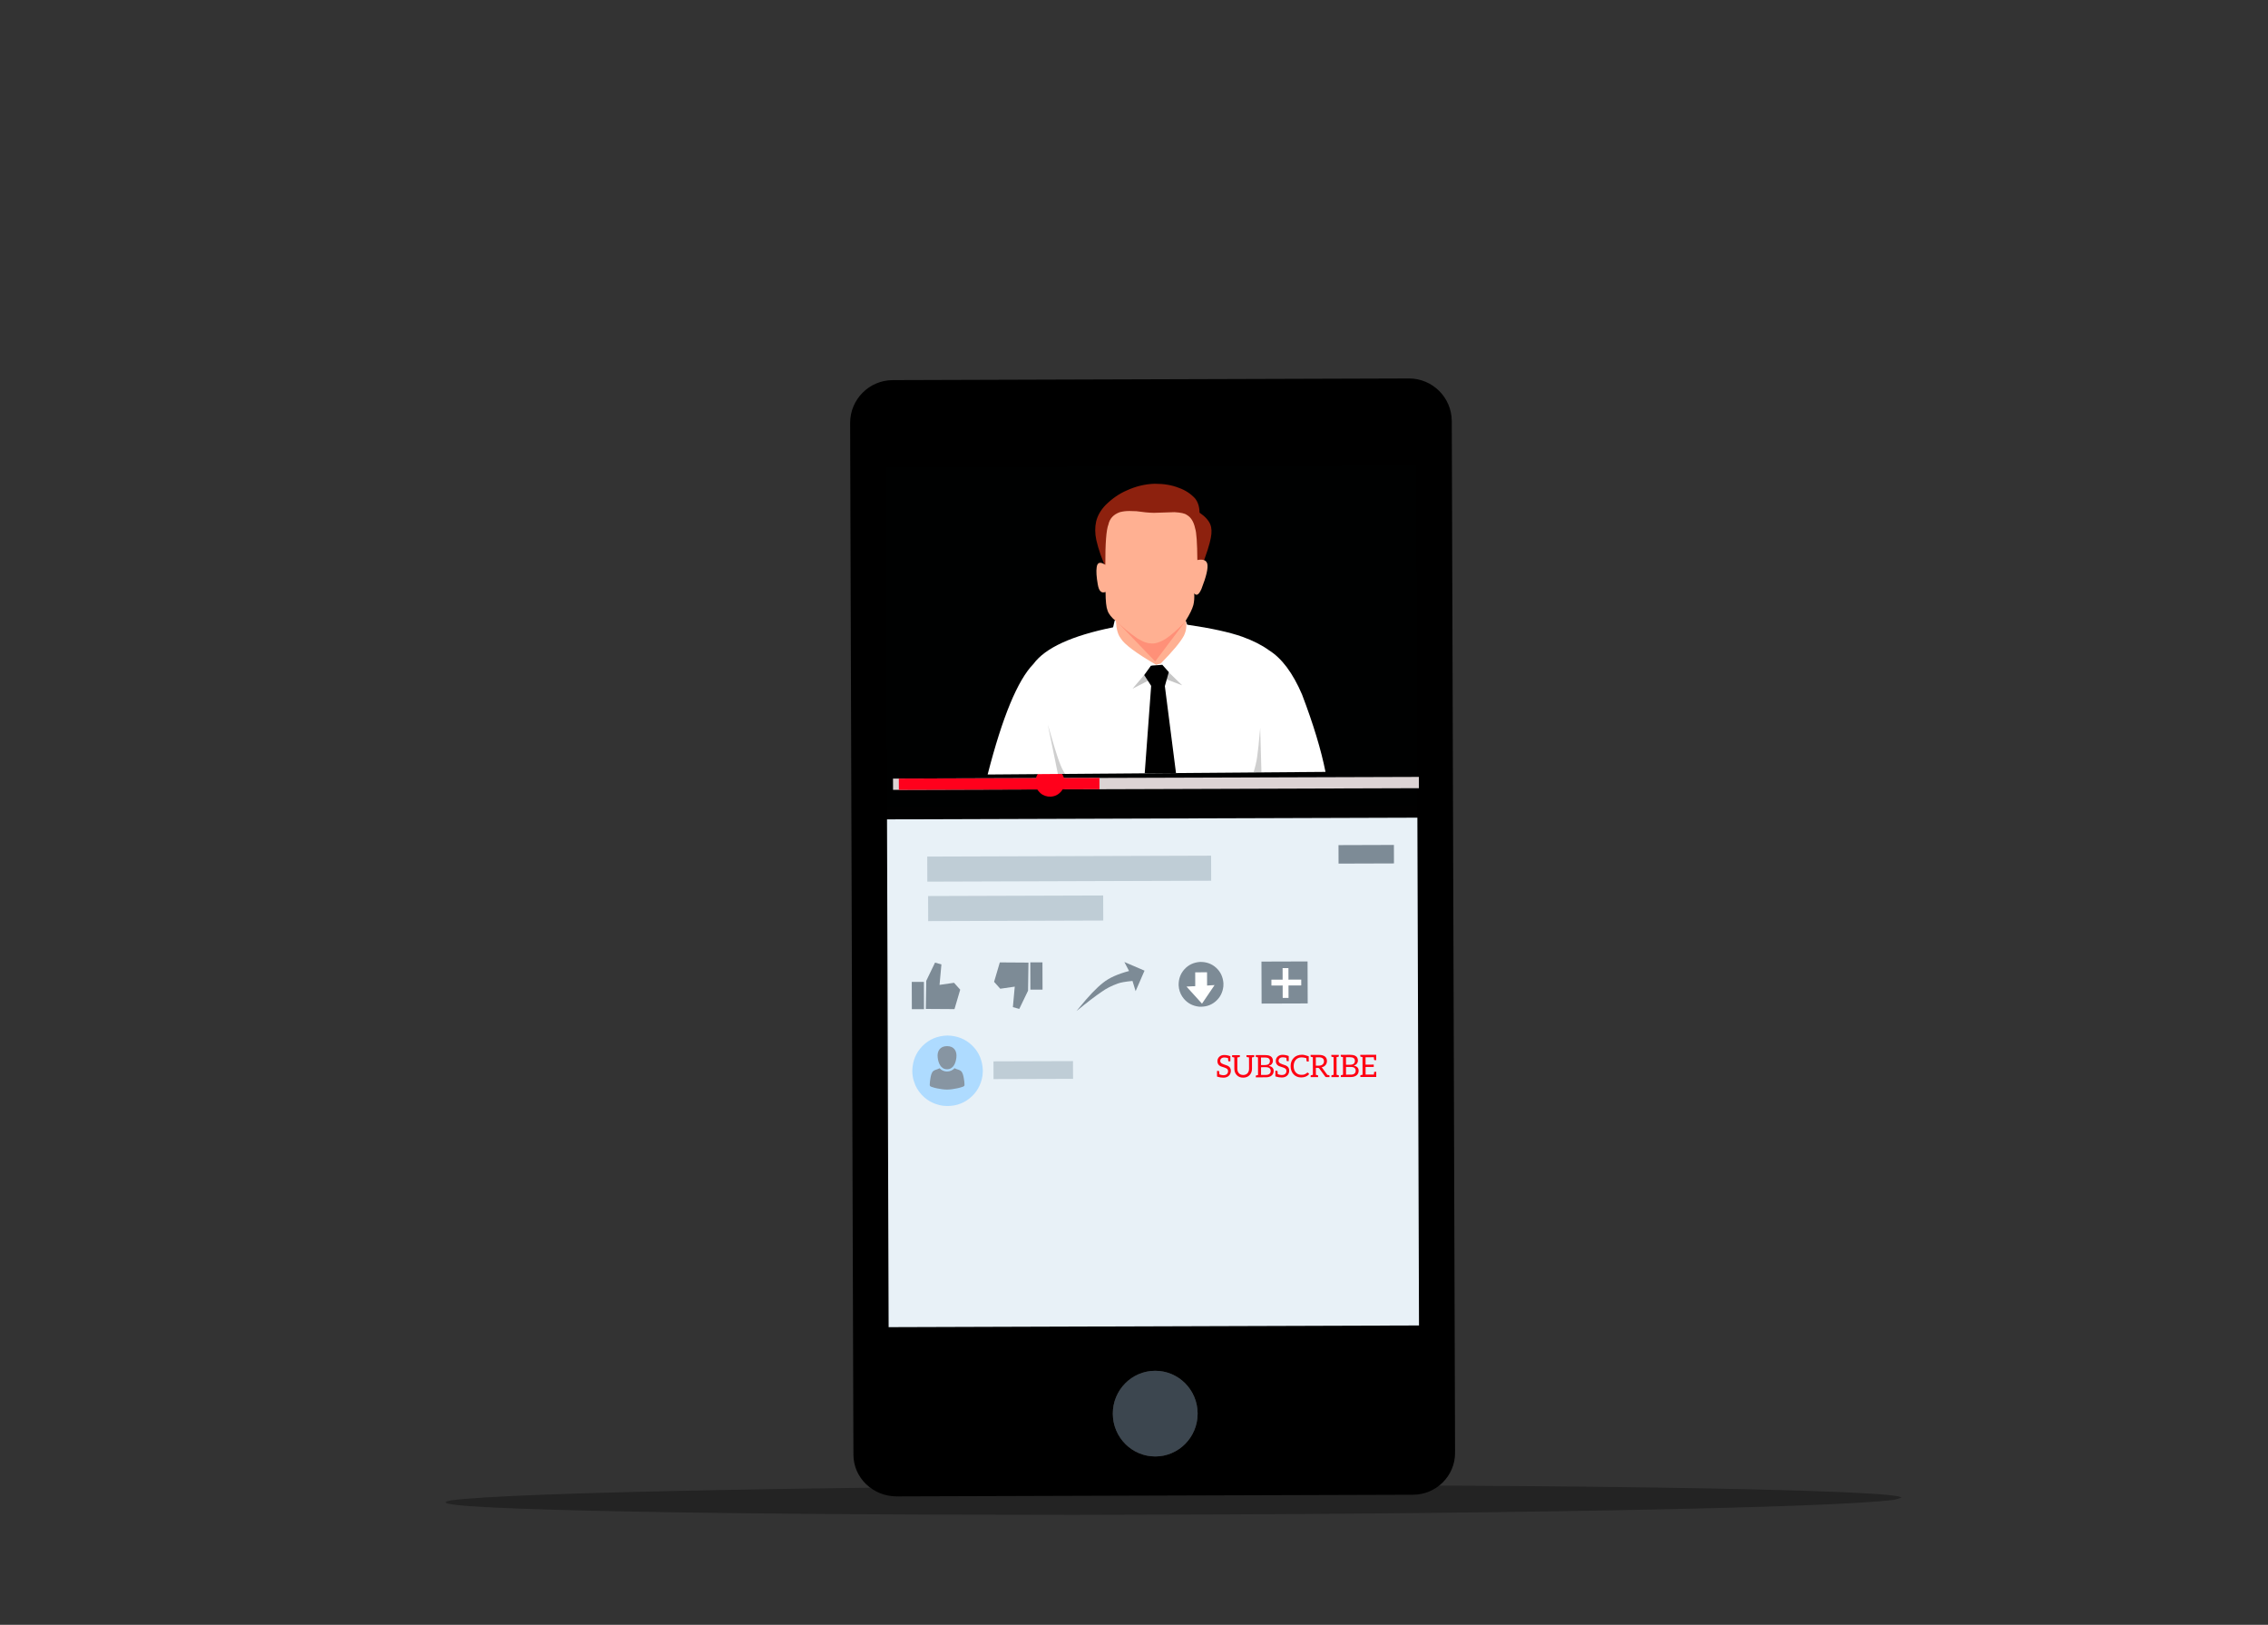 <?xml version="1.0" encoding="UTF-8" standalone="no"?>
<svg
   version="1.1"
   width="1128px"
   height="808px"
   viewBox="-204 306 1128 808"
   id="svg191"
   sodipodi:docname="webinar-6706203.svg"
   inkscape:version="1.1 (c68e22c387, 2021-05-23)"
   xmlns:inkscape="http://www.inkscape.org/namespaces/inkscape"
   xmlns:sodipodi="http://sodipodi.sourceforge.net/DTD/sodipodi-0.dtd"
   xmlns="http://www.w3.org/2000/svg"
   xmlns:svg="http://www.w3.org/2000/svg">
  <rect x="-204" y="306" width="1128" height="808" fill="#333333" stroke="none"/>
  <defs
     id="defs195" />
  <sodipodi:namedview
     id="namedview193"
     pagecolor="#ffffff"
     bordercolor="#666666"
     borderopacity="1.0"
     inkscape:pageshadow="2"
     inkscape:pageopacity="0.0"
     inkscape:pagecheckerboard="0"
     showgrid="false"
     inkscape:zoom="0.96410891"
     inkscape:cx="563.73299"
     inkscape:cy="404"
     inkscape:window-width="1920"
     inkscape:window-height="991"
     inkscape:window-x="1699"
     inkscape:window-y="-9"
     inkscape:window-maximized="1"
     inkscape:current-layer="layer1" />
  <g
     id="layer1">
    <g
       style="fill:rgb(0,0,0); fill-opacity:0.318; stroke-linejoin: miter"
       id="g8">
      <path
         d="M741.649,1050.806L738.345,1051.803Q714.839,1054.857,600.746,1057.008Q485.865,1059.159,330.175,1059.318Q181.589,1059.32,92.497,1057.316Q3.477,1055.296,20.291,1052.12Q43.797,1049.065,157.89,1046.915Q272.772,1044.763,428.462,1044.604Q577.048,1044.602,666.139,1046.607Q694.685,1047.255,713.167,1048.068L728.701,1048.915Q741.502,1049.8,741.649,1050.806"
         id="path6" />
    </g>
    <g
       style="fill:rgb(113,207,235); fill-opacity:1.0; stroke-linejoin: miter"
       id="g12">
      <path
         d="M500.384,537.572L501.745,965.142L237.964,965.985L236.602,538.413 Z"
         id="path10" />
    </g>
    <g
       style="fill:rgb(232,241,247); fill-opacity:1.0; stroke-linejoin: miter"
       id="g16">
      <path
         d="M231.502,707.535L369.343,707.096L507.183,706.657Q507.622,844.497,508.061,982.338Q370.22,982.778,232.38,983.217Q231.941,845.376,231.502,707.535"
         id="path14" />
    </g>
    <g
       style="fill:rgb(0,0,0); fill-opacity:0.996; stroke-linejoin: miter"
       id="g20">
      <path
         d="M231.648,528.391L366.263,527.962L500.877,527.533Q501.172,620.076,501.467,712.618Q366.852,713.048,232.237,713.477Q231.943,620.934,231.648,528.391"
         id="path18" />
    </g>
    <g
       style="fill:rgb(255,255,255); fill-opacity:1.0; stroke-linejoin: miter"
       id="g24">
      <path
         d="M460.468,505.805L460.468,505.806L460.468,505.806L460.468,505.805"
         id="path22" />
    </g>
    <g
       style="fill:rgb(0,0,0); fill-opacity:1.0; stroke-linejoin: miter"
       id="g28">
      <path
         d="M501.745,965.142L237.964,965.985L236.602,538.413L500.384,537.573L501.745,965.142 Z M349.466,1009.043C349.429,997.288,358.839,987.722,370.487,987.685C382.138,987.648,391.605,997.154,391.643,1008.909C391.68,1020.66,382.274,1030.243,370.622,1030.281C358.975,1030.302,349.504,1020.794,349.466,1009.043 M519.644,1027.825L519.68,1027.826L518.048,515.415L518.048,515.411L518.047,515.308L518.039,515.309C517.946,503.609,508.424,494.17,496.705,494.207C496.621,494.208,496.553,494.216,496.477,494.216L496.477,494.208L448.688,494.362L309.269,494.805L240.005,495.026C228.302,495.071,218.847,504.57,218.821,516.261L218.817,516.262L220.449,1028.775L220.481,1028.776C220.474,1028.998,220.451,1029.217,220.451,1029.448C220.488,1040.913,230.153,1050.179,242.044,1050.141C242.219,1050.14,242.39,1050.116,242.566,1050.112L242.566,1050.139L498.763,1049.324L498.763,1049.322C510.331,1049.286,519.714,1039.962,519.678,1028.494C519.681,1028.267,519.653,1028.044,519.644,1027.825"
         id="path26" />
    </g>
    <g
       style="fill:rgb(60,70,79); fill-opacity:1.0; stroke-linejoin: miter"
       id="g32">
      <path
         d="M370.487,987.685C382.138,987.648,391.605,997.154,391.643,1008.909C391.68,1020.66,382.274,1030.243,370.622,1030.281C358.975,1030.302,349.504,1020.794,349.466,1009.043C349.429,997.288,358.839,987.722,370.487,987.685 Z"
         id="path30" />
    </g>
    <g
       style="fill:rgb(220,211,212); fill-opacity:1.0; stroke-linejoin: miter"
       id="g36">
      <path
         d="M240.146,693.184L370.913,692.768L501.68,692.351Q501.689,695.155,501.698,697.959Q370.931,698.376,240.164,698.793Q240.155,695.989,240.146,693.184"
         id="path34" />
    </g>
    <g
       style="fill:rgb(255,0,28); fill-opacity:1.0; stroke-linejoin: miter"
       id="g40">
      <path
         d="M243.041,693.184L292.926,693.025L342.811,692.866Q342.82,695.67,342.829,698.474Q292.944,698.633,243.059,698.793Q243.05,695.988,243.041,693.184"
         id="path38" />
    </g>
    <g
       style="fill:rgb(255,0,28); fill-opacity:0.996; stroke-linejoin: miter"
       id="g44">
      <path
         d="M325.457,694.909L325.394,695.894Q324.933,698.87,322.654,700.66Q320.36,702.45,317.242,702.123Q314.266,701.662,312.475,699.383Q311.902,698.647,311.529,697.777L311.215,696.883Q310.956,695.96,310.95,694.955Q311.018,691.873,313.058,689.819Q315.098,687.766,318.18,687.679Q321.263,687.746,323.316,689.787Q325.37,691.827,325.457,694.909"
         id="path42" />
    </g>
    <g
       style="fill:rgb(125,139,150); fill-opacity:0.996; stroke-linejoin: miter"
       id="g48">
      <path
         d="M461.71,726.27L475.489,726.226L489.268,726.182Q489.282,730.778,489.297,735.375Q475.518,735.419,461.739,735.463Q461.724,730.866,461.71,726.27"
         id="path46" />
    </g>
    <g
       style="fill:rgb(191,205,214); fill-opacity:1.0; stroke-linejoin: miter"
       id="g52">
      <path
         d="M257.166,731.971L327.755,731.746L398.345,731.521Q398.365,737.749,398.385,743.976Q327.795,744.201,257.205,744.427Q257.185,738.199,257.166,731.971"
         id="path50" />
    </g>
    <g
       style="fill:rgb(191,205,214); fill-opacity:1.0; stroke-linejoin: miter"
       id="g56">
      <path
         d="M257.598,751.593L301.135,751.455L344.672,751.316Q344.692,757.543,344.712,763.771Q301.175,763.91,257.638,764.049Q257.618,757.821,257.598,751.593"
         id="path54" />
    </g>
    <g
       style="fill:rgb(227,237,242); fill-opacity:0.996; stroke-linejoin: miter"
       id="g60">
      <path
         d="M217.069,534.078L217.069,534.078L217.069,534.079L217.069,534.078L217.069,534.078L217.069,534.078L217.069,534.079Q217.069,534.078,217.069,534.078"
         id="path58" />
    </g>
    <g
       style="fill:rgb(125,139,150); fill-opacity:1.0; stroke-linejoin: miter"
       id="g64">
      <path
         d="M249.468,794.299L252.492,794.289L255.517,794.28Q255.538,801.062,255.56,807.843Q252.535,807.853,249.511,807.862Q249.489,801.081,249.468,794.299"
         id="path62" />
    </g>
    <g
       style="fill:rgb(125,139,150); fill-opacity:1.0; stroke-linejoin: miter"
       id="g68">
      <path
         d="M256.665,793.777L261.038,784.7L264.218,785.58L263.286,795.778L270.488,794.732L273.564,798.158L270.715,807.826L256.456,807.733L256.665,793.777"
         id="path66" />
    </g>
    <g
       style="fill:rgb(227,237,242); fill-opacity:0.996; stroke-linejoin: miter"
       id="g72">
      <path
         d="M361.349,947.163L361.349,947.164L361.349,947.164L361.349,947.163"
         id="path70" />
    </g>
    <g
       style="fill:rgb(125,139,150); fill-opacity:1.0; stroke-linejoin: miter"
       id="g76">
      <path
         d="M314.51,798.125L311.486,798.134L308.461,798.144Q308.44,791.362,308.418,784.58Q311.443,784.571,314.467,784.561Q314.489,791.343,314.51,798.125"
         id="path74" />
    </g>
    <g
       style="fill:rgb(125,139,150); fill-opacity:1.0; stroke-linejoin: miter"
       id="g80">
      <path
         d="M307.313,798.646L302.94,807.724L299.76,806.844L300.692,796.646L293.49,797.691L290.414,794.265L293.263,784.597L307.522,784.691L307.313,798.646"
         id="path78" />
    </g>
    <g
       style="fill:rgb(125,139,150); fill-opacity:1.0; stroke-linejoin: miter"
       id="g84">
      <path
         d="M331.406,808.77L332.522,807.423Q339.785,798.441,344.688,794.664Q349.055,791.134,357.542,788.868L355.205,784.4L365.234,788.698L360.803,798.892L359.248,793.82Q353.993,794.306,351.9,795.118Q347.282,796.775,343.921,799.21Q339.422,802.227,331.406,808.77"
         id="path82" />
    </g>
    <g
       style="fill:rgb(227,237,242); fill-opacity:0.996; stroke-linejoin: miter"
       id="g88">
      <path
         d="M411.443,784.221L411.443,784.221L411.443,784.221L411.443,784.221"
         id="path86" />
    </g>
    <g
       style="fill:rgb(125,139,150); fill-opacity:1.0; stroke-linejoin: miter"
       id="g92">
      <path
         d="M404.479,794.988L404.447,796.504Q403.935,801.105,400.553,804.004Q397.148,806.903,392.338,806.607Q387.738,806.095,384.838,802.713Q383.908,801.62,383.278,800.309L382.738,798.957Q382.279,797.556,382.204,796.015Q382.105,791.276,385.103,787.988Q388.101,784.701,392.828,784.363Q397.566,784.265,400.854,787.262Q404.141,790.26,404.479,794.988"
         id="path90" />
    </g>
    <g
       style="fill:rgb(255,255,255); fill-opacity:0.996; stroke-linejoin: miter"
       id="g96">
      <path
         d="M390.438,789.529L393.385,789.52L396.331,789.51Q396.345,794.046,396.359,798.582Q393.413,798.591,390.467,798.6Q390.453,794.064,390.438,789.529"
         id="path94" />
    </g>
    <g
       style="fill:rgb(255,255,255); fill-opacity:0.996; stroke-linejoin: miter"
       id="g100">
      <path
         d="M400.076,795.88L400.076,795.88L393.816,805.11Q389.964,800.864,386.112,796.618L400.076,795.88"
         id="path98" />
    </g>
    <g
       style="fill:rgb(255,255,255); fill-opacity:0.996; stroke-linejoin: miter"
       id="g104">
      <path
         d="M211.094,777.897L211.094,777.897L211.094,777.897L211.094,777.897"
         id="path102" />
    </g>
    <g
       style="fill:rgb(125,139,150); fill-opacity:1.0; stroke-linejoin: miter"
       id="g108">
      <path
         d="M423.391,784.182L434.856,784.146L446.321,784.109Q446.354,794.555,446.387,805Q434.923,805.037,423.458,805.074Q423.425,794.628,423.391,784.182"
         id="path106" />
    </g>
    <g
       style="fill:rgb(255,255,255); fill-opacity:0.996; stroke-linejoin: miter"
       id="g112">
      <path
         d="M433.905,787.431L435.358,787.426L436.81,787.421Q436.834,794.839,436.857,802.256Q435.405,802.261,433.953,802.266Q433.929,794.848,433.905,787.431"
         id="path110" />
    </g>
    <g
       style="fill:rgb(255,255,255); fill-opacity:0.996; stroke-linejoin: miter"
       id="g116">
      <path
         d="M428.349,796.095L428.34,793.189L443.175,793.143L443.184,796.047L428.349,796.095"
         id="path114" />
    </g>
    <g
       style="fill:rgb(174,219,255); fill-opacity:0.996; stroke-linejoin: miter"
       id="g120">
      <path
         d="M284.819,838.441L284.667,840.821Q283.551,848.018,278.041,852.349Q272.493,856.676,264.953,855.885Q257.756,854.77,253.426,849.26Q252.038,847.478,251.137,845.376L250.378,843.214Q249.751,840.981,249.737,838.552Q249.901,831.098,254.835,826.132Q259.769,821.167,267.222,820.956Q274.677,821.12,279.642,826.053Q284.607,830.987,284.819,838.441"
         id="path118" />
    </g>
    <g
       style="fill:rgb(135,149,162); fill-opacity:1.0; stroke-linejoin: miter"
       id="g124">
      <path
         d="M267.035,837.742C270.233,837.732,271.373,834.527,271.666,831.896C272.027,828.655,270.487,826.221,266.999,826.233C263.511,826.244,261.986,828.687,262.368,831.926C262.677,834.554,263.838,837.753,267.035,837.742 Z"
         id="path122" />
    </g>
    <g
       style="fill:rgb(135,149,162); fill-opacity:1.0; stroke-linejoin: miter"
       id="g128">
      <path
         d="M275.709,845.338C275.671,844.318,275.548,843.293,275.367,842.289C275.147,841.073,274.867,839.289,273.802,838.5C273.186,838.043,272.39,837.895,271.685,837.621C271.342,837.488,271.035,837.355,270.747,837.204C269.779,838.272,268.514,838.834,267.038,838.839C265.563,838.843,264.295,838.29,263.32,837.227C263.033,837.381,262.726,837.515,262.384,837.651C261.682,837.93,260.886,838.082,260.274,838.543C259.214,839.339,258.945,841.125,258.733,842.342C258.558,843.347,258.441,844.373,258.41,845.393C258.385,846.184,258.776,846.293,259.438,846.53C260.267,846.826,261.122,847.045,261.984,847.224C263.647,847.569,265.361,847.834,267.067,847.841C268.773,847.823,270.485,847.548,272.146,847.191C273.006,847.007,273.861,846.782,274.688,846.481C275.349,846.24,275.738,846.129,275.709,845.338 Z"
         id="path126" />
    </g>
    <g
       style="fill:rgb(191,205,214); fill-opacity:0.996; stroke-linejoin: miter"
       id="g132">
      <path
         d="M290.109,833.801L309.883,833.738L329.656,833.675Q329.67,838.084,329.685,842.494Q309.911,842.557,290.137,842.62Q290.123,838.21,290.109,833.801"
         id="path130" />
    </g>
    <g
       style="fill:rgb(191,205,214); fill-opacity:0.996; stroke-linejoin: miter"
       id="g136">
      <path
         d="M324.312,660.079L324.312,660.079L324.312,660.079L324.312,660.079L324.312,660.079L324.312,660.079L324.312,660.079Q324.312,660.079,324.312,660.079"
         id="path134" />
    </g>
    <g
       style="fill:rgb(255,0,18); fill-opacity:1.0; stroke-linejoin: miter"
       id="g140">
      <path
         d="M425.191,831.876Q426.41,831.872,427.013,832.336Q427.601,832.785,427.604,833.748Q427.605,834.087,427.449,834.523Q426.993,835.63,425.143,835.636L423.173,835.643L423.161,831.882 Z M467.459,831.741Q468.677,831.737,469.281,832.201Q469.869,832.651,469.872,833.614Q469.873,833.952,469.716,834.389Q469.261,835.496,467.411,835.501L465.44,835.508L465.428,831.747 Z M451.906,831.79Q453.199,831.786,453.833,832.281Q454.481,832.79,454.484,833.753Q454.486,834.264,454.322,834.648Q454.157,835.025,453.812,835.326Q453.437,835.651,452.987,835.796Q452.506,835.948,451.829,835.95L450.43,835.955L450.417,831.795 Z M425.56,836.71Q426.809,836.706,427.397,837.201Q427.985,837.696,427.988,838.553Q427.989,839.004,427.863,839.358Q427.4,840.555,425.572,840.561L425.588,840.546L423.188,840.554L423.176,836.718 Z M467.828,836.576Q469.076,836.572,469.665,837.066Q470.253,837.561,470.256,838.418Q470.257,838.869,470.13,839.223Q469.668,840.421,467.84,840.426L467.855,840.411L465.456,840.419L465.444,836.583 Z M420.555,830.695L420.557,831.371Q420.558,831.605,420.783,831.649Q420.919,831.694,421.664,831.827L421.692,840.604L420.812,840.794Q420.587,840.84,420.588,841.073L420.59,841.75L425.591,841.735Q427.419,841.729,428.454,840.846Q429.467,840.007,429.462,838.578Q429.456,836.533,427.025,836.059Q428.062,835.725,428.593,835.054Q428.811,834.782,428.96,834.361Q429.079,834.029,429.077,833.435Q429.075,832.879,428.856,832.345Q428.128,830.67,425.188,830.68 Z M447.826,830.608L447.828,831.284Q447.828,831.51,448.054,831.562Q448.19,831.592,448.95,831.74L448.978,840.517L448.083,840.707Q447.858,840.761,447.859,840.986L447.861,841.648L451.568,841.637L451.566,840.975Q451.566,840.877,451.491,840.794Q451.423,840.72,451.317,840.697Q451.197,840.667,450.459,840.512L450.448,837.037L451.434,837.035Q451.757,837.033,451.893,837.123Q452.051,837.228,452.172,837.385L455.05,841.317Q455.231,841.64,455.638,841.639L457.239,841.634L457.237,840.957Q457.236,840.731,457.003,840.679L457.018,840.679Q456.943,840.657,456.153,840.531L453.758,837.267Q453.554,836.975,453.261,836.81Q453.817,836.688,454.402,836.363Q454.898,836.09,455.25,835.66Q455.602,835.231,455.781,834.734Q455.967,834.207,455.965,833.658Q455.963,832.951,455.728,832.38Q455.501,831.832,454.988,831.412Q454.483,831,453.723,830.799Q452.925,830.591,451.902,830.595 Z M458.144,830.605L458.147,831.251Q458.147,831.485,458.328,831.529Q458.509,831.574,459.253,831.707L459.281,840.499L458.387,840.675Q458.177,840.72,458.177,840.969L458.18,841.631L461.887,841.619L461.885,840.957Q461.885,840.724,461.704,840.679Q461.456,840.62,460.763,840.494L460.735,831.702L461.622,831.534Q461.855,831.488,461.854,831.24L461.852,830.593 Z M462.822,830.56L462.825,831.237Q462.825,831.47,463.051,831.514Q463.187,831.559,463.932,831.692L463.96,840.469L463.08,840.66Q462.855,840.705,462.855,840.939L462.858,841.616L467.859,841.6Q469.687,841.594,470.722,840.711Q471.734,839.872,471.73,838.443Q471.723,836.398,469.293,835.924Q470.329,835.59,470.861,834.919Q471.079,834.647,471.227,834.226Q471.347,833.894,471.345,833.301Q471.343,832.744,471.123,832.211Q470.396,830.536,467.455,830.545 Z M472.54,830.559L472.542,831.206Q472.543,831.454,472.768,831.498Q472.904,831.543,473.649,831.676L473.677,840.476L472.797,840.644Q472.572,840.689,472.573,840.938L472.575,841.585L480.487,841.56L480.479,839.002L479.742,839.005Q479.441,839.006,479.404,839.254Q479.404,839.344,479.317,840.36L475.188,840.373L475.176,836.597L479.237,836.585L479.234,835.419L475.172,835.432L475.161,831.761L479.29,831.749Q479.313,832.064,479.344,832.357Q479.375,832.65,479.391,832.786Q479.399,832.921,479.399,832.936Q479.445,833.199,479.723,833.198L480.46,833.197L480.452,830.534 Z M404.835,830.647Q403.316,830.652,402.372,831.58Q401.494,832.463,401.498,833.681Q401.502,835.012,402.325,835.739Q402.74,836.106,403.176,836.293Q403.493,836.428,405.119,836.933Q405.54,837.06,405.947,837.299Q406.784,837.763,406.786,838.651Q406.789,839.576,406.204,840.119Q405.934,840.391,405.499,840.535Q405.01,840.694,404.356,840.697Q403.679,840.699,402.475,840.266L402.427,839.59Q402.38,838.965,402.35,838.838Q402.304,838.574,402.04,838.575L401.288,838.578L401.297,841.353L401.741,841.502Q402.419,841.695,402.976,841.791Q403.766,841.925,404.488,841.922Q406.225,841.916,407.222,840.913Q408.175,839.955,408.17,838.436Q408.164,836.698,406.5,835.959L406.53,835.959Q405.927,835.712,404.587,835.273Q404.113,835.117,403.721,834.885Q402.892,834.428,402.889,833.609Q402.887,832.857,403.405,832.381Q403.945,831.883,404.945,831.88Q405.712,831.878,406.766,832.168Q406.797,832.559,406.828,832.897Q406.852,833.235,406.867,833.385Q406.875,833.528,406.875,833.536Q406.921,833.799,407.2,833.798L407.937,833.796L407.929,831.254Q406.422,830.642,404.835,830.647 Z M433.859,830.554Q432.34,830.559,431.395,831.487Q430.518,832.37,430.522,833.589Q430.526,834.919,431.348,835.646Q431.763,836.014,432.2,836.2Q432.516,836.335,434.142,836.841Q434.564,836.968,434.971,837.207Q435.807,837.671,435.81,838.558Q435.813,839.483,435.228,840.026Q434.958,840.298,434.522,840.442Q434.034,840.602,433.379,840.604Q432.703,840.606,431.498,840.173L431.451,839.497Q431.404,838.873,431.373,838.745Q431.327,838.482,431.064,838.483L430.312,838.486L430.32,841.26L430.765,841.409Q431.442,841.603,431.999,841.699Q432.789,841.832,433.511,841.829Q435.249,841.824,436.246,840.821Q437.198,839.862,437.193,838.343Q437.188,836.606,435.523,835.866L435.553,835.867Q434.95,835.62,433.61,835.181Q433.136,835.024,432.744,834.792Q431.916,834.336,431.913,833.516Q431.911,832.764,432.428,832.289Q432.968,831.791,433.968,831.788Q434.735,831.785,435.789,832.075Q435.82,832.466,435.852,832.804Q435.875,833.142,435.891,833.293Q435.899,833.436,435.899,833.443Q435.945,833.707,436.223,833.706L436.96,833.704L436.952,831.161Q435.446,830.549,433.859,830.554 Z M443.486,830.509L443.516,830.524Q440.944,830.532,439.422,832.108Q437.885,833.701,437.893,836.182Q437.901,838.657,439.358,840.239Q440.799,841.806,443.176,841.799Q445.718,841.791,447.149,840.124L446.56,839.479Q446.47,839.389,446.312,839.389Q446.206,839.39,446.064,839.51Q445.532,840.009,444.713,840.32Q444.202,840.502,443.254,840.505Q441.57,840.51,440.521,839.378Q439.411,838.185,439.405,836.177Q439.399,834.199,440.515,832.985Q441.617,831.823,443.377,831.818Q444.422,831.814,445.702,832.216Q445.702,832.239,445.718,832.329Q445.725,832.412,445.741,832.577Q445.757,832.735,445.772,832.908Q445.819,833.554,445.835,833.6Q445.881,833.878,446.174,833.877L446.911,833.875L446.905,832.145L446.903,831.287Q444.803,830.505,443.487,830.509 Z M408.777,830.762L408.779,831.409Q408.78,831.657,409.013,831.702Q409.156,831.746,409.886,831.879L409.904,837.475Q409.91,839.37,411.102,840.637Q412.302,841.912,414.31,841.905Q416.333,841.899,417.525,840.617Q418.694,839.335,418.688,837.447L418.671,831.851L419.542,831.683Q419.791,831.629,419.79,831.389L419.788,830.727L415.937,830.74L415.939,831.386Q415.94,831.627,416.188,831.679Q416.452,831.731,417.204,831.841L417.222,837.436Q417.226,838.843,416.462,839.703Q415.683,840.578,414.321,840.582Q412.96,840.587,412.175,839.716Q411.405,838.884,411.4,837.432L411.383,831.86Q412.082,831.752,412.397,831.691Q412.646,831.637,412.645,831.397L412.643,830.75 Z"
         id="path138" />
    </g>
    <g
       style="fill:rgb(255,255,255); fill-opacity:0.996; stroke-linejoin: miter"
       id="g144">
      <path
         d="M406.841,791.49L406.841,791.49L406.841,791.491L406.841,791.49"
         id="path142" />
    </g>
    <g
       style="fill:rgb(141,33,14); fill-opacity:1.0; stroke-linejoin: miter"
       id="g148">
      <path
         d="M347.499,591.701L346.39,589.182Q342.848,581.571,341.225,574.423Q340.231,569.679,341.157,565.398Q342.178,561.022,345.859,557.157Q350.845,552.249,356.482,549.853Q363.218,546.782,370.251,546.564Q377.187,546.545,382.297,548.606Q387.044,550.266,390.367,553.858Q392.55,556.594,392.59,560.932Q396.741,563.773,397.944,566.797Q399.009,569.361,398.209,573.501Q397.314,578.299,393.649,587.748L347.499,591.701 Z"
         id="path146" />
    </g>
    <g
       style="fill:rgb(255,255,255); fill-opacity:1.0; stroke-linejoin: miter"
       id="g152">
      <path
         d="M350.389,614.614L349.608,617.962Q318.776,624.191,309.982,636.179Q298.208,648.243,287.209,691.159L455.24,689.853Q452.013,673.527,443.581,651.384Q436.708,635.352,427.177,629.405Q422.03,625.619,413.959,622.677Q404.326,619.257,386.5,616.662L385.655,614.807L350.389,614.614 Z"
         id="path150" />
    </g>
    <g
       style="fill:rgb(255,176,146); fill-opacity:1.0; stroke-linejoin: miter"
       id="g156">
      <path
         d="M373.292,635.965L371.006,636.597Q355.925,627.794,353.387,623.416Q351.295,620.74,351.006,614.898Q347.606,612.094,346.829,609.572Q345.888,607.251,345.85,600.37Q342.845,601.618,342.004,596.744Q340.988,591.043,341.44,588.103Q341.887,584.384,345.74,586.878Q345.686,570.762,347.283,566.815Q348.254,562.383,352.944,560.7Q355.317,560.063,357.979,560.125Q359.577,560.139,361.211,560.219Q366.067,560.95,369.905,561.026L380.087,560.696Q384.769,560.942,386.234,562.042Q389.377,563.82,390.411,568.782Q391.401,571.637,391.506,584.507Q395.772,583.655,396.467,586.433Q397.163,589.631,393.553,598.868Q391.667,603.195,389.952,601.074Q390.138,604.411,389.516,606.906Q388.654,609.981,385.753,614.6Q386.634,618.351,384.828,622.103Q382.295,626.845,373.292,635.965 Z"
         id="path154" />
    </g>
    <g
       style="fill:rgb(0,0,0); fill-opacity:1.0; stroke-linejoin: miter"
       id="g160">
      <path
         d="M374.082,636.592L371.243,636.83L368.404,637.067Q366.745,639.385,365.087,641.704Q369.194,648.089,373.301,654.475Q375.304,647.349,377.308,640.224L374.082,636.592 Z"
         id="path158" />
    </g>
    <g
       style="fill:rgb(0,0,0); fill-opacity:1.0; stroke-linejoin: miter"
       id="g164">
      <path
         d="M381.471,621.904L381.471,621.904L381.471,621.904L381.471,621.904 Z"
         id="path162" />
    </g>
    <g
       style="fill:rgb(0,0,0); fill-opacity:1.0; stroke-linejoin: miter"
       id="g168">
      <path
         d="M375.259,646.506L368.546,646.895L365.33,690.552L380.888,690.431L375.259,646.506 Z"
         id="path166" />
    </g>
    <g
       style="fill:rgb(0,0,0); fill-opacity:0.224; stroke-linejoin: miter"
       id="g172">
      <path
         d="M359.281,648.486L359.281,648.486L369.154,636.825L373.572,636.722L383.976,646.823L371.654,642.125L359.281,648.486 Z"
         id="path170" />
    </g>
    <g
       style="fill:rgb(0,0,0); fill-opacity:1.0; stroke-linejoin: miter"
       id="g176">
      <path
         d="M374.513,656.552L374.513,656.552L374.513,656.552L374.513,656.552 Z"
         id="path174" />
    </g>
    <g
       style="fill:rgb(0,0,0); fill-opacity:0.188; stroke-linejoin: miter"
       id="g180">
      <path
         d="M317.118,666.269L322.143,690.887L325.746,690.86Q324.053,688.386,322.545,684.039Q320.88,679.382,317.118,666.269 Z"
         id="path178" />
    </g>
    <g
       style="fill:rgb(0,0,0); fill-opacity:0.188; stroke-linejoin: miter"
       id="g184">
      <path
         d="M422.757,667.981L422.632,669.403Q421.93,677.776,421.244,682.369Q420.741,686.03,419.45,690.131L423.386,690.101L422.757,667.981 Z"
         id="path182" />
    </g>
    <g
       style="fill:rgb(255,0,0); fill-opacity:0.18; stroke-linejoin: miter"
       id="g188">
      <path
         d="M385.335,615.277L370.533,634.941L351.405,615.012Q355.794,619.384,361.716,623.507Q364.703,625.168,365.409,625.359Q367.04,625.93,368.605,625.995Q371.618,626.204,375.621,623.783Q380.041,620.829,385.335,615.277 Z"
         id="path186" />
    </g>
  </g>
</svg>
